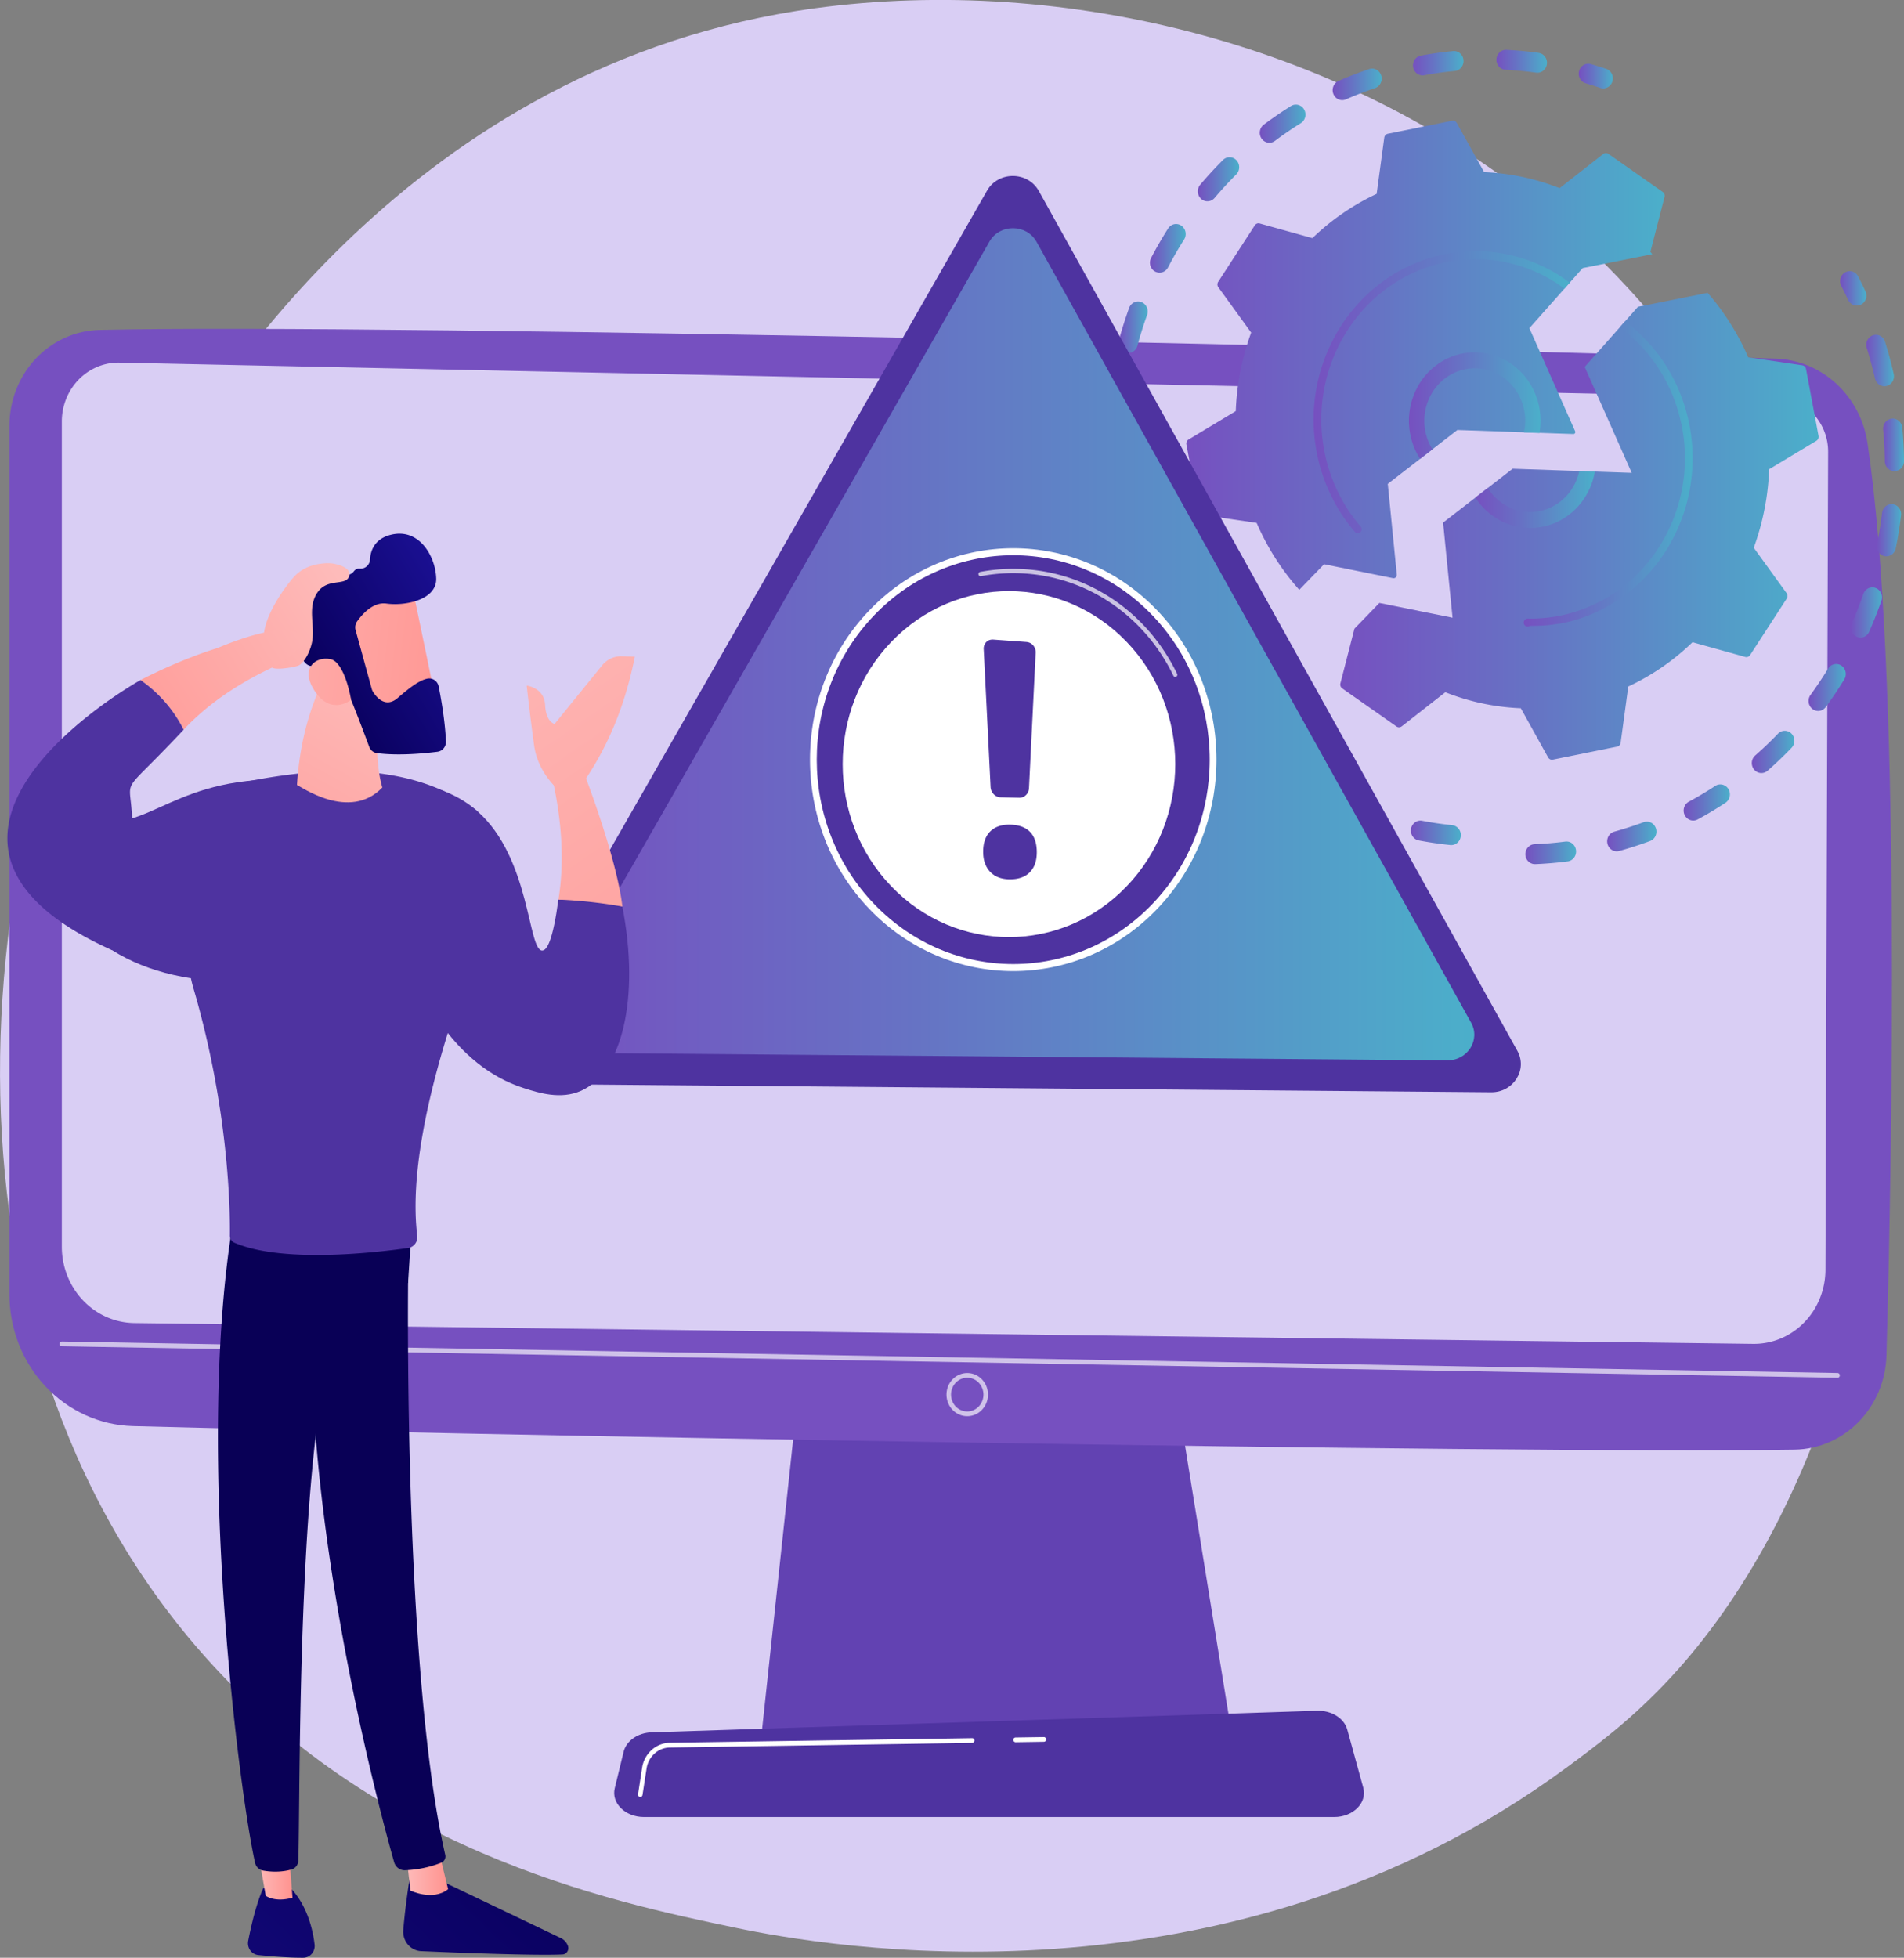 <svg xmlns="http://www.w3.org/2000/svg" width="287" height="295" fill="none"><rect width="100%" height="100%" fill="#808080" stroke="none"/><path fill="#D9CEF4" d="M251.889 252.711c-5.851 6.328-11.386 10.409-15.76 13.633-51.41 37.897-112.242 26.85-125.171 24.153-19.092-3.986-55.995-11.685-82.676-43.92-40.365-48.764-34.075-125.602-2.769-176.32 5.727-9.279 35.98-60.77 97.467-69.03 37.211-4.999 80.589 5.081 112 32.12 65.938 56.757 61.249 171.413 16.909 219.364Z"/><path fill="#6242B2" d="m120.836 204.951-6.127 57.15h71.087l-9.258-57.15h-55.702Z"/><path fill="#7650C0" d="M1.422 64.145v130.889c0 5.177 1.944 10.15 5.419 13.858 3.474 3.708 8.204 5.858 13.181 5.991 45.968 1.233 206.745 4.222 250.503 3.552 3.62-.057 7.079-1.565 9.656-4.21 2.577-2.644 4.073-6.221 4.175-9.984.844-30.407 2.22-103.526-2.857-137.472-.516-3.464-2.179-6.632-4.703-8.955-2.523-2.324-5.748-3.657-9.117-3.77-38.517-1.282-208.95-5.35-252.688-4.33-3.627.084-7.078 1.642-9.614 4.339-2.536 2.697-3.956 6.32-3.955 10.093Z"/><path fill="#D9CEF4" d="M9.32 63.509V187.86c0 3.021 1.142 5.921 3.18 8.073 2.039 2.152 4.81 3.384 7.714 3.429l244.018 3.136c1.424.022 2.837-.25 4.16-.8a10.735 10.735 0 0 0 3.542-2.404 11.222 11.222 0 0 0 2.378-3.638c.554-1.365.841-2.83.847-4.311l.403-123.241a8.36 8.36 0 0 0-2.228-5.738c-1.435-1.536-3.392-2.426-5.451-2.479L18.056 54.643a8.239 8.239 0 0 0-3.327.612 8.502 8.502 0 0 0-2.837 1.907 8.893 8.893 0 0 0-1.903 2.903 9.178 9.178 0 0 0-.67 3.444Z"/><path fill="#fff" d="M276.994 207.601h-.005L9.313 202.858a.339.339 0 0 1-.24-.109.368.368 0 0 1-.098-.254.378.378 0 0 1 .108-.248.352.352 0 0 1 .241-.104L277 206.886c.087.006.17.047.23.114s.093.155.092.247a.367.367 0 0 1-.096.245.337.337 0 0 1-.232.109ZM145.797 213.394a3.047 3.047 0 0 1-1.738-.548 3.23 3.23 0 0 1-1.151-1.46 3.367 3.367 0 0 1-.178-1.879c.12-.631.418-1.21.856-1.665a3.084 3.084 0 0 1 1.601-.89 3.014 3.014 0 0 1 1.807.185 3.159 3.159 0 0 1 1.403 1.198c.344.535.527 1.163.527 1.807 0 .862-.33 1.689-.916 2.299a3.067 3.067 0 0 1-2.211.953Zm0-5.793c-.483 0-.955.149-1.357.428a2.521 2.521 0 0 0-.9 1.14 2.634 2.634 0 0 0-.138 1.467c.094.493.327.946.668 1.301.342.355.777.597 1.251.695.474.098.965.047 1.411-.145a2.469 2.469 0 0 0 1.096-.936 2.617 2.617 0 0 0-.305-3.206 2.396 2.396 0 0 0-1.726-.744Z" opacity=".65"/><path fill="#4E33A0" d="M201.109 273.793H97.068c-2.825 0-4.95-2.093-4.403-4.34L94 263.962c.404-1.651 2.148-2.864 4.223-2.931l100.3-3.252c2.167-.071 4.087 1.126 4.559 2.843l2.407 8.745c.624 2.269-1.508 4.426-4.38 4.426Z"/><path fill="#fff" d="M153.075 262.523a.342.342 0 0 1-.232-.11.367.367 0 0 1-.003-.492.339.339 0 0 1 .23-.113l4.298-.065a.339.339 0 0 1 .231.111.366.366 0 0 1 0 .492.33.33 0 0 1-.231.111l-4.298.066h.005ZM96.517 270.769a.247.247 0 0 1-.054 0 .341.341 0 0 1-.224-.143.367.367 0 0 1-.062-.266l.613-3.993a4.51 4.51 0 0 1 1.43-2.674 4.198 4.198 0 0 1 2.749-1.089l45.587-.693a.343.343 0 0 1 .232.111.37.37 0 0 1 0 .492.339.339 0 0 1-.232.111l-45.586.694a3.522 3.522 0 0 0-2.31.914 3.787 3.787 0 0 0-1.2 2.247l-.614 3.994a.36.36 0 0 1-.113.209.334.334 0 0 1-.216.086Z"/><path fill="url(#a)" d="M226.907 10.514c1.555.077 3.127.226 4.665.44.377.045.755-.066 1.053-.308a1.545 1.545 0 0 0 .269-2.087 1.438 1.438 0 0 0-.937-.586 55.33 55.33 0 0 0-4.913-.463 1.417 1.417 0 0 0-1.021.402 1.533 1.533 0 0 0-.459 1.03c-.018.393.113.777.363 1.07.251.294.603.474.98.502Z"/><path fill="url(#b)" d="M186.388 24.159a1.441 1.441 0 0 0-.462-.337 1.399 1.399 0 0 0-1.583.291 59.61 59.61 0 0 0-3.411 3.703 1.542 1.542 0 0 0-.376 1.097 1.541 1.541 0 0 0 .489 1.046 1.398 1.398 0 0 0 1.611.212 1.47 1.47 0 0 0 .448-.368 57.296 57.296 0 0 1 3.241-3.518 1.543 1.543 0 0 0 .445-1.054 1.557 1.557 0 0 0-.098-.578 1.506 1.506 0 0 0-.304-.494Z"/><path fill="url(#c)" d="M168.653 58.15a1.406 1.406 0 0 0-1.07.294 1.52 1.52 0 0 0-.558.994 61.923 61.923 0 0 0-.454 5.107 1.53 1.53 0 0 0 .362 1.102 1.407 1.407 0 0 0 2.063.106 1.513 1.513 0 0 0 .464-1.06c.076-1.614.221-3.246.431-4.849a1.563 1.563 0 0 0-.281-1.114 1.469 1.469 0 0 0-.423-.389 1.412 1.412 0 0 0-.534-.191Z"/><path fill="url(#d)" d="M178.074 34.006a1.392 1.392 0 0 0-1.607.01c-.157.111-.292.253-.396.418a60.86 60.86 0 0 0-2.538 4.396 1.55 1.55 0 0 0 .121 1.691c.12.157.269.287.439.383a1.407 1.407 0 0 0 1.119.116c.184-.059.356-.156.503-.285.148-.13.27-.288.358-.467a57.997 57.997 0 0 1 2.413-4.177c.211-.333.286-.74.209-1.131a1.513 1.513 0 0 0-.621-.954Z"/><path fill="url(#e)" d="M214.656 11.348a53.169 53.169 0 0 1 4.64-.655c.097-.01.192-.029.285-.058.343-.109.635-.345.819-.665.185-.319.249-.698.18-1.064a1.512 1.512 0 0 0-.552-.914 1.408 1.408 0 0 0-1-.295c-1.628.158-3.272.39-4.886.69a1.447 1.447 0 0 0-.906.628 1.555 1.555 0 0 0-.227 1.108c.065.386.273.73.579.958.306.23.686.325 1.058.267h.01Z"/><path fill="url(#f)" d="M172.061 45.526a1.397 1.397 0 0 0-1.106.038 1.482 1.482 0 0 0-.757.84 62.485 62.485 0 0 0-1.541 4.873c-.051.19-.066.39-.044.586a1.541 1.541 0 0 0 .542 1.006 1.419 1.419 0 0 0 1.067.313 1.41 1.41 0 0 0 .537-.182 1.47 1.47 0 0 0 .43-.382c.118-.155.205-.333.257-.523a58.517 58.517 0 0 1 1.462-4.63 1.565 1.565 0 0 0-.037-1.152 1.51 1.51 0 0 0-.33-.477 1.438 1.438 0 0 0-.48-.31Z"/><path fill="url(#g)" d="M168.046 71.24a1.432 1.432 0 0 0-.981.534 1.543 1.543 0 0 0-.33 1.1c.147 1.691.367 3.4.652 5.08.067.394.281.743.596.971a1.402 1.402 0 0 0 1.248.207c.34-.106.63-.338.816-.652.186-.313.254-.687.193-1.05a60.26 60.26 0 0 1-.62-4.826 1.54 1.54 0 0 0-.515-1.022 1.427 1.427 0 0 0-.497-.281 1.389 1.389 0 0 0-.562-.062Z"/><path fill="url(#h)" d="M191.758 21.446a1.42 1.42 0 0 0 .427-.222 55.217 55.217 0 0 1 3.911-2.676c.323-.208.554-.54.644-.923.089-.384.03-.789-.164-1.128a1.456 1.456 0 0 0-.878-.684 1.397 1.397 0 0 0-1.086.153 59.24 59.24 0 0 0-4.118 2.82 1.509 1.509 0 0 0-.558.856c-.083.346-.045.71.107 1.03.152.319.407.572.721.713.314.142.666.163.994.06Z"/><path fill="url(#i)" d="M202.735 15.027c.048-.015.101-.033.146-.054a53.325 53.325 0 0 1 4.389-1.7c.362-.124.662-.39.836-.742.174-.351.208-.76.095-1.138a1.496 1.496 0 0 0-.701-.879 1.398 1.398 0 0 0-1.093-.113l-.029.01a55.61 55.61 0 0 0-4.621 1.79c-.34.15-.612.43-.759.783-.148.352-.161.75-.035 1.11.125.362.378.66.708.833.329.174.71.21 1.064.1Z"/><path fill="url(#j)" d="M172.067 85.093a1.51 1.51 0 0 0-.705-.88 1.414 1.414 0 0 0-1.095-.12l-.027.01c-.765.24-1.172 1.123-.926 1.913a62.976 62.976 0 0 0 1.725 4.856c.138.341.394.616.716.773.323.156.69.182 1.03.073.047-.024.092-.05.136-.078.175-.076.335-.187.468-.327.134-.14.24-.306.312-.488a1.548 1.548 0 0 0-.004-1.15 59.517 59.517 0 0 1-1.63-4.582Z"/><path fill="url(#k)" d="M243.042 12.277c.118-.38.087-.792-.087-1.148a1.463 1.463 0 0 0-.84-.748 58.93 58.93 0 0 0-2.27-.715 1.392 1.392 0 0 0-1.119.116c-.17.096-.319.226-.44.383a1.55 1.55 0 0 0-.121 1.691c.097.175.226.327.38.448.154.12.33.209.517.258.723.21 1.448.44 2.157.68a1.394 1.394 0 0 0 1.104-.09c.169-.09.32-.213.443-.363.124-.15.217-.324.276-.512Z"/><path fill="url(#l)" d="M218.914 124.34a52.817 52.817 0 0 1-4.564-.669 1.403 1.403 0 0 0-1.068.252c-.31.227-.523.571-.592.959-.068.388.012.788.224 1.115.213.327.54.554.911.632 1.585.304 3.202.541 4.807.705a1.41 1.41 0 0 0 1.047-.343c.292-.253.476-.616.513-1.009a1.545 1.545 0 0 0-.315-1.093 1.43 1.43 0 0 0-.963-.549Z"/><path fill="url(#m)" d="M278.585 45.2c.151.32.406.575.72.719a1.395 1.395 0 0 0 1.21-.023c.171-.087.324-.207.45-.354a1.536 1.536 0 0 0 .363-1.088 1.545 1.545 0 0 0-.143-.567 67.516 67.516 0 0 0-1.079-2.203 1.505 1.505 0 0 0-.356-.466 1.397 1.397 0 0 0-1.617-.175 1.466 1.466 0 0 0-.44.38 1.557 1.557 0 0 0-.135 1.684c.358.693.703 1.395 1.027 2.093Z"/><path fill="url(#n)" d="M285.157 63.079c-.381.039-.732.234-.976.542a1.553 1.553 0 0 0-.323 1.1c.148 1.586.233 3.195.253 4.785.005.399.162.78.437 1.058.136.138.297.246.473.32a1.398 1.398 0 0 0 1.571-.348 1.514 1.514 0 0 0 .41-1.069 61.855 61.855 0 0 0-.265-5.035 1.503 1.503 0 0 0-.52-1.017 1.396 1.396 0 0 0-1.06-.336Z"/><path fill="url(#o)" d="M285.305 75.98c-.381-.05-.764.06-1.067.304a1.52 1.52 0 0 0-.547 1 58.597 58.597 0 0 1-.769 4.726c-.08.39-.008.798.2 1.133.209.335.537.57.912.653.375.084.767.009 1.089-.208a1.51 1.51 0 0 0 .629-.948c.335-1.64.605-3.316.807-4.978.024-.196.01-.395-.039-.586a1.52 1.52 0 0 0-.679-.911 1.41 1.41 0 0 0-.536-.186Z"/><path fill="url(#p)" d="M275.541 100.778a58.36 58.36 0 0 1-2.633 3.936 1.562 1.562 0 0 0-.097 1.668c.096.17.223.319.374.439a1.39 1.39 0 0 0 1.604.101c.164-.1.307-.232.422-.389a60.322 60.322 0 0 0 2.771-4.142 1.552 1.552 0 0 0-.016-1.691 1.47 1.47 0 0 0-.412-.412 1.414 1.414 0 0 0-1.106-.195 1.409 1.409 0 0 0-.52.247 1.494 1.494 0 0 0-.387.438Z"/><path fill="url(#q)" d="M258.561 118.416a53.648 53.648 0 0 1-3.996 2.386c-.32.173-.566.464-.69.815-.125.351-.119.739.017 1.086.135.347.39.629.715.791a1.39 1.39 0 0 0 1.291-.021 55.52 55.52 0 0 0 4.208-2.517c.317-.217.539-.554.619-.94.08-.385.012-.788-.191-1.121a1.446 1.446 0 0 0-.892-.661 1.397 1.397 0 0 0-1.081.179v.003Z"/><path fill="url(#r)" d="M267.983 110.577a55.719 55.719 0 0 1-3.393 3.242 1.496 1.496 0 0 0-.361.458 1.555 1.555 0 0 0 .172 1.676c.123.152.275.277.445.368a1.392 1.392 0 0 0 1.114.09c.182-.062.35-.162.495-.293a58.625 58.625 0 0 0 3.573-3.413c.139-.139.251-.305.327-.489a1.56 1.56 0 0 0 .013-1.166 1.519 1.519 0 0 0-.317-.496 1.428 1.428 0 0 0-1.038-.441 1.41 1.41 0 0 0-1.03.464Z"/><path fill="url(#s)" d="M282.717 88.596a1.392 1.392 0 0 0-1.106.052 1.449 1.449 0 0 0-.454.348 1.526 1.526 0 0 0-.292.503 59.236 59.236 0 0 1-1.746 4.437c-.16.363-.176.777-.043 1.152.133.374.404.678.753.845.348.167.747.183 1.107.045s.652-.42.813-.783a62.697 62.697 0 0 0 1.837-4.67 1.57 1.57 0 0 0-.049-1.152 1.516 1.516 0 0 0-.335-.474 1.445 1.445 0 0 0-.485-.303Z"/><path fill="url(#t)" d="M235.943 126.811a53.28 53.28 0 0 1-4.595.391 1.39 1.39 0 0 0-.559.127 1.46 1.46 0 0 0-.468.343 1.503 1.503 0 0 0-.303.505 1.558 1.558 0 0 0 .044 1.167 1.449 1.449 0 0 0 .833.782c.182.067.375.094.567.082a55.956 55.956 0 0 0 4.842-.413c.381-.049.727-.253.963-.568.235-.315.341-.714.294-1.11a1.52 1.52 0 0 0-.547-1.001 1.402 1.402 0 0 0-1.067-.305h-.004Z"/><path fill="url(#u)" d="M247.701 123.91a56.57 56.57 0 0 1-4.405 1.417 1.46 1.46 0 0 0-.853.706 1.559 1.559 0 0 0-.138 1.125c.097.379.332.704.656.906a1.4 1.4 0 0 0 1.078.172 58.62 58.62 0 0 0 4.633-1.493 1.442 1.442 0 0 0 .858-.765 1.548 1.548 0 0 0 .067-1.173 1.537 1.537 0 0 0-.298-.514 1.408 1.408 0 0 0-1.598-.38v-.001Z"/><path fill="url(#v)" d="M284.137 51.49a1.508 1.508 0 0 0-.273-.515 1.438 1.438 0 0 0-.444-.366 1.384 1.384 0 0 0-1.106-.083 1.436 1.436 0 0 0-.493.287 1.498 1.498 0 0 0-.349.461 1.557 1.557 0 0 0-.086 1.148 60.564 60.564 0 0 1 1.246 4.617c.088.388.321.724.647.934a1.4 1.4 0 0 0 1.093.184l.085-.024c.352-.11.65-.357.834-.688.184-.331.239-.723.155-1.095a62.368 62.368 0 0 0-1.309-4.86Z"/><path fill="url(#w)" d="M207.063 121.725a50.425 50.425 0 0 1-2.119-.782 1.391 1.391 0 0 0-1.106.037 1.483 1.483 0 0 0-.757.839 1.56 1.56 0 0 0 .035 1.15c.158.364.449.647.807.788.741.291 1.492.568 2.236.824.363.121.757.088 1.097-.092.34-.18.598-.492.718-.868a1.561 1.561 0 0 0-.079-1.142 1.466 1.466 0 0 0-.828-.754h-.004Z"/><path fill="url(#x)" d="m271.662 55.045-8.141-1.194a37.404 37.404 0 0 0-6.116-9.721l-10.505 2.1-8.03 9.056 7.089 15.964-17.943-.624-10.491 8.122 1.425 14.33-11.03-2.224-3.755 3.873-2.118 8.239a.727.727 0 0 0 .02.428.704.704 0 0 0 .255.337l8.181 5.738a.656.656 0 0 0 .784-.021l6.573-5.14a34.655 34.655 0 0 0 11.377 2.413l4.115 7.403c.07.127.177.227.305.288.128.06.271.078.409.05l9.684-1.959a.67.67 0 0 0 .361-.206.716.716 0 0 0 .179-.386l1.148-8.466a35.75 35.75 0 0 0 9.684-6.669l7.948 2.212c.136.037.28.03.411-.021a.683.683 0 0 0 .324-.266l5.518-8.508a.727.727 0 0 0-.02-.816l-4.951-6.842a38.598 38.598 0 0 0 2.32-11.833l7.118-4.278a.69.69 0 0 0 .277-.317.723.723 0 0 0 .049-.426l-1.884-10.07a.711.711 0 0 0-.197-.38.665.665 0 0 0-.373-.186Z"/><path fill="url(#y)" d="M233.875 76.4a7.34 7.34 0 0 1-5.323.441c-1.767-.527-3.291-1.701-4.29-3.306l-1.857 1.44a9.999 9.999 0 0 0 4.486 3.815 9.554 9.554 0 0 0 5.771.551 9.8 9.8 0 0 0 5.08-2.899 10.454 10.454 0 0 0 2.652-5.359l-2.347-.086a8.05 8.05 0 0 1-1.485 3.204 7.646 7.646 0 0 1-2.687 2.2Z"/><path fill="url(#z)" d="M254.083 61.677c-1.549-5.347-4.765-10.006-9.141-13.243l-.791.892c4.227 3.086 7.335 7.559 8.824 12.701.231.794.422 1.6.574 2.413a24.908 24.908 0 0 1-1.184 13.429c-2.817 7.43-9.107 13.262-17.188 14.897-1.624.33-3.276.478-4.93.443a.567.567 0 0 0-.399.176.616.616 0 0 0-.016.836.568.568 0 0 0 .392.192c.1 0 .195-.053.293-.053.051 0 .101-.055.151-.055h.053c1.299 0 2.604-.053 3.894-.27.261-.043.522-.063.783-.116.82-.161 1.632-.365 2.433-.612 5.774-1.822 10.694-5.806 13.807-11.182 3.113-5.376 4.199-11.762 3.047-17.922a26.879 26.879 0 0 0-.602-2.526Z"/><path fill="url(#A)" d="m210.544 86.566-1.357-13.655 10.491-8.121 17.481.607a.276.276 0 0 0 .14-.032.291.291 0 0 0 .153-.24.308.308 0 0 0-.025-.148l-6.896-15.526 8.031-9.056 10.508-2.098c-.101-.114-.195-.232-.295-.345l2.125-8.266a.736.736 0 0 0-.02-.428.702.702 0 0 0-.255-.337l-8.181-5.738a.658.658 0 0 0-.785.02l-6.572 5.148a34.632 34.632 0 0 0-11.377-2.413l-4.115-7.404a.683.683 0 0 0-.305-.287.652.652 0 0 0-.409-.05l-9.684 1.958a.664.664 0 0 0-.361.206.718.718 0 0 0-.18.386l-1.147 8.467a35.742 35.742 0 0 0-9.684 6.668l-7.947-2.21a.65.65 0 0 0-.411.02.682.682 0 0 0-.324.265l-5.518 8.508a.718.718 0 0 0-.115.411.72.72 0 0 0 .135.405l4.949 6.833a38.592 38.592 0 0 0-2.32 11.832l-7.119 4.279a.694.694 0 0 0-.276.317.728.728 0 0 0-.048.424l1.883 10.072a.707.707 0 0 0 .198.376c.102.1.231.166.371.186l8.14 1.194a37.434 37.434 0 0 0 6.413 10.071l-.007.026 3.755-3.872 10.39 2.098a.467.467 0 0 0 .419-.126.507.507 0 0 0 .151-.425Z"/><path fill="url(#B)" d="M215.924 67.699a8.078 8.078 0 0 1-.505-.93 8.212 8.212 0 0 1-.268-6.046c.684-1.972 2.093-3.582 3.917-4.476a7.31 7.31 0 0 1 4.97-.544 7.506 7.506 0 0 1 3.456 1.923 7.94 7.94 0 0 1 2.072 3.46 8.195 8.195 0 0 1 .138 4.073l2.349.087c.278-1.597.191-3.24-.256-4.796a10.43 10.43 0 0 0-2.318-4.156 9.885 9.885 0 0 0-3.876-2.613 9.561 9.561 0 0 0-4.594-.504 9.695 9.695 0 0 0-4.315 1.715 10.181 10.181 0 0 0-3.099 3.562 10.615 10.615 0 0 0-1.212 4.635 10.666 10.666 0 0 0 .938 4.704c.215.467.463.917.742 1.346l1.861-1.44Z"/><path fill="url(#C)" d="M236.044 42.186a23.743 23.743 0 0 0-8.775-3.842 23.322 23.322 0 0 0-9.522-.028c-13.198 2.668-21.855 16.009-19.288 29.74.841 4.502 2.839 8.684 5.783 12.1a.56.56 0 0 0 .714.121.597.597 0 0 0 .253-.3.63.63 0 0 0 .018-.397.591.591 0 0 0-.123-.228c-2.803-3.252-4.705-7.234-5.505-11.521-2.444-13.078 5.792-25.785 18.373-28.325a22.214 22.214 0 0 1 9.069.023 22.62 22.62 0 0 1 8.36 3.655c.141.105.278.203.416.305l.791-.892c-.19-.137-.374-.278-.564-.411Z"/><path fill="#4E33A0" d="M148.784 28.723 75.346 157.045c-1.614 2.817.496 6.264 3.848 6.295l145.571 1.246c3.364.028 5.535-3.404 3.951-6.249l-72.135-129.57c-1.658-2.98-6.102-3.004-7.797-.044Z"/><path fill="url(#D)" d="M149.152 36.389 82.462 152.93c-1.466 2.559.45 5.689 3.493 5.715l132.208 1.131c3.056.026 5.027-3.092 3.588-5.675L156.238 36.429c-1.508-2.706-5.545-2.728-7.086-.04Z"/><path fill="url(#E)" d="M61.874 282.256s-.73 4.301-1.089 8.562c-.032.395.014.793.134 1.169.12.376.311.723.563 1.02.252.297.56.538.904.709.344.17.718.266 1.098.282 5.455.236 17.121.696 21.307.502a.89.89 0 0 0 .415-.128.93.93 0 0 0 .313-.31.98.98 0 0 0 .08-.871 2.102 2.102 0 0 0-1.052-1.154l-19.267-9.21-3.406-.571Z"/><path fill="url(#F)" d="m61.275 279.728.587 5.146s3.377 1.635 5.682-.209l-1.398-5.736-4.87.799Z"/><path fill="url(#G)" d="M61.717 182.966c-.254 1.344-1.362 67.072 5.394 96.527.055.232.029.476-.075.69a.98.98 0 0 1-.489.473c-1.036.44-3.068 1.077-5.502 1.162a1.609 1.609 0 0 1-1.023-.324 1.723 1.723 0 0 1-.619-.908c-1.932-6.834-11.185-41.074-12.392-73.783-1.348-36.549 0-1.244 0-1.244l.791-22.592 13.915-.001Z"/><path fill="url(#H)" d="M39.702 284.501s-1.163 2.173-2.29 7.945a1.857 1.857 0 0 0 .299 1.421c.142.203.324.371.533.496.21.124.441.202.681.227 1.8.184 4.574.42 6.794.405.242-.001.481-.054.702-.158.22-.103.418-.254.578-.442.16-.188.281-.41.353-.65.073-.24.096-.493.067-.743-.246-2.107-1.009-5.56-3.38-8.258l-4.337-.243Z"/><path fill="url(#I)" d="m38.684 277.881 1.372 7.783s1.357 1.049 4.035.289l-.654-8.374-4.753.302Z"/><path fill="url(#J)" d="M34.978 184.983c-5.526 34.679 1.198 85.711 3.466 95.699.067.3.218.572.433.782.216.211.486.35.778.401 1.008.175 2.678.314 4.321-.18.276-.084.52-.256.697-.492.177-.236.278-.523.29-.822.302-8.078-.243-57.649 4.904-77.24a4.453 4.453 0 0 1 1.652-2.456l9.991-7.388.767-11.942-27.299 3.638Z"/><path fill="#4E33A0" d="M84.17 135.551c-.84 6.212-1.727 7.639-2.421 7.677-2.192.117-1.75-13.889-9.77-20.975-5.066-4.474-11.985-4.843-17.413-4.321l7.598 28.341c1.11 2.822 5.928 14.238 16.84 17.704 2.22.705 5.527 1.755 8.603.379 6.07-2.713 8.915-13.831 6.202-27.752-1.271-.493-3.038-1.019-9.639-1.053Z"/><path fill="url(#K)" d="m82.236 111.324 1.009 5.904c1.614 7.221 1.766 13.241.929 18.323a75.32 75.32 0 0 1 4.357.314 74.44 74.44 0 0 1 5.287.735c-.873-7.344-5.572-19.54-5.572-19.54-2.838-4.251-3.175-1.481-6.01-5.736Z"/><path fill="url(#L)" d="M93.716 98.884a3.62 3.62 0 0 0-1.632.34c-.512.239-.967.595-1.329 1.042l-7.162 8.826s-1.303-.277-1.425-2.874c-.122-2.596-2.774-2.908-2.774-2.908s.382 3.62 1.11 8.979c.416 3.065 2.158 5.301 3.573 6.657l4.143-1.484c3.801-5.65 6.16-11.878 7.472-18.525l-1.976-.053Z"/><path fill="#4E33A0" d="M26.212 122.896c.477-.131 3.74-3.636 4.23-3.733 8.04-1.594 28.11-7.215 41.542 3.09.034.298.055.536.068.735.207.314.392.644.554.986a47.464 47.464 0 0 0 4.533 7.363 4.795 4.795 0 0 0-.934 1.378c-3.228 7.19-15.462 35.906-13.316 53.466.058.434-.053.874-.306 1.224s-.63.581-1.047.644c-4.749.683-18.894 2.349-26.202-.79a1.123 1.123 0 0 1-.507-.437 1.195 1.195 0 0 1-.183-.657c.047-3.524-.096-18.815-5.485-37.243-.2-.687-.366-1.385-.497-2.09l-.192.42-2.258-24.356Z"/><path fill="#4E33A0" d="M38.483 117.569c-14.995 1.143-18.129 10.051-28.49 4.605l1.834 16.687c3.842 4.414 9.644 7.419 16.954 8.545l9.702-29.837Z"/><path fill="url(#M)" d="M48.727 102.477c-2.569 5.326-3.641 10.751-3.963 15.802.553.21 7.927 5.534 12.864.384-1.056-3.534-.881-8.854-.613-14.311l-8.288-1.875Z"/><path fill="url(#N)" d="M62.105 88.474c.142.238 3.827 18.313 3.827 18.313l-9.968 1.968-5.94-16.585s9.717-7.675 12.081-3.696Z"/><path fill="url(#O)" d="M53.825 93.638c-.132.187-.22.403-.26.63-.038.228-.027.463.035.685l2.437 8.862c.036.134.09.262.161.38.393.653 1.805 2.628 3.71 1.007 1.621-1.383 3.127-2.629 4.485-2.938a1.422 1.422 0 0 1 1.102.214c.161.11.3.252.408.417.108.166.183.352.221.548.34 1.698.959 5.141 1.096 8.272.015.38-.108.751-.345 1.04a1.434 1.434 0 0 1-.931.52c-1.981.254-5.865.63-9.115.21a1.421 1.421 0 0 1-.718-.312 1.504 1.504 0 0 1-.46-.651c-.854-2.297-3.27-8.726-4.22-10.432-.884-1.585-3.228-1.734-4.309-1.714a1.424 1.424 0 0 1-.589-.116c-.186-.08-.355-.2-.495-.351-.853-.921-2.22-3.003.1-5.235.275-.272.437-.645.452-1.04a1.554 1.554 0 0 0-.373-1.072c-.935-1.093-1.792-2.894-.01-4.93 1.805-2.059 3.982-1.68 5.38-1.095.619.26 1.357.091 1.762-.46a.97.97 0 0 1 .39-.317.929.929 0 0 1 .49-.075 1.43 1.43 0 0 0 1.537-1.364c.093-1.423.739-3.126 3.12-3.734 4.37-1.115 6.79 3.363 6.866 6.594.076 3.231-4.727 4.161-7.496 3.768-2.038-.288-3.692 1.64-4.431 2.69Z"/><path fill="url(#P)" d="M52.925 105.446s-.928-5.722-3.144-6.137c-2.217-.416-4.502 1.354-2.467 4.627 2.532 4.075 5.61 1.51 5.61 1.51Z"/><path fill="url(#Q)" d="M49.27 84.86a4.91 4.91 0 0 1 1.268.125c1.053.231 2.457.795 2.091 1.85-.548 1.581-3.397.104-4.913 2.654-1.337 2.248-.242 4.69-.652 7.114-.202 1.18-.927 2.93-1.94 3.619-.453.307-4.029.896-4.224.236l-.995-3.358c-.894-3.017 2.542-8.045 4.313-10.078 1.37-1.566 3.224-2.084 5.051-2.161Z"/><path fill="url(#R)" d="m45.879 96.971-3.421 2.962c-6.557 2.901-11.325 6.321-14.78 10.02a19.99 19.99 0 0 0-6.502-7.481c6.613-3.388 11.534-4.794 11.534-4.794 13.347-5.583 13.169-.707 13.169-.707Z"/><path fill="#4E33A0" d="M27.679 109.953c-10.785 11.549-7.634 5.681-7.72 15.526-.03 3.672-3.094 17.686-3.094 17.686-32.981-14.817-5.458-35.04 4.311-40.692a19.988 19.988 0 0 1 6.503 7.48Z"/><path fill="#fff" d="M174.393 136.996c11.964-12.442 11.964-32.615 0-45.057s-31.361-12.442-43.324 0c-11.964 12.442-11.964 32.615 0 45.057 11.963 12.442 31.36 12.442 43.324 0Z"/><path fill="#4E33A0" d="M173.673 136.247c11.565-12.029 11.565-31.53 0-43.558-11.566-12.029-30.318-12.029-41.884 0-11.566 12.028-11.566 31.529 0 43.558 11.566 12.028 30.318 12.028 41.884 0Z"/><path fill="#fff" d="M177.153 101.999a.313.313 0 0 0 .266-.156.33.33 0 0 0 .013-.316c-4.735-9.757-14.2-15.817-24.7-15.817-1.673 0-3.342.156-4.988.466a.31.31 0 0 0-.201.135.331.331 0 0 0 .079.453c.068.049.152.068.234.052a26.319 26.319 0 0 1 4.876-.455c10.263 0 19.513 5.923 24.142 15.458a.309.309 0 0 0 .279.18Z" opacity=".7"/><path fill="#fff" d="M169.811 133.571c9.789-10.18 9.789-26.686 0-36.866s-25.66-10.18-35.45 0c-9.789 10.18-9.789 26.686 0 36.866 9.79 10.181 25.661 10.181 35.45 0Z"/><path fill="#4E33A0" d="m153.638 120.208-2.837-.071c-.791-.02-1.444-.722-1.486-1.55l-1.039-20.785a1.398 1.398 0 0 1 .41-1.072c.282-.29.674-.382 1.083-.352l4.886.353c.403.03.783.167 1.057.493a1.597 1.597 0 0 1 .4 1.135l-1.008 20.406a1.531 1.531 0 0 1-.451 1.031c-.274.27-.638.417-1.015.412ZM149.26 125.285c.708-.704 1.704-1.045 2.987-1.023 1.321.022 2.324.384 3.008 1.085.684.702 1.025 1.724 1.025 3.067 0 1.296-.35 2.301-1.048 3.013-.699.712-1.694 1.069-2.985 1.071-1.267 0-2.258-.37-2.975-1.109-.717-.739-1.076-1.754-1.078-3.043 0-1.335.355-2.355 1.066-3.061Z"/><defs><linearGradient id="a" x1="225.529" x2="233.211" y1="9.238" y2="9.238" gradientUnits="userSpaceOnUse"><stop stop-color="#7650C0"/><stop offset=".38" stop-color="#6771C4"/><stop offset="1" stop-color="#4BAFCA"/></linearGradient><linearGradient id="b" x1="180.572" x2="186.791" y1="27.005" y2="27.005" gradientUnits="userSpaceOnUse"><stop stop-color="#7650C0"/><stop offset=".38" stop-color="#6771C4"/><stop offset="1" stop-color="#4BAFCA"/></linearGradient><linearGradient id="c" x1="166.569" x2="169.904" y1="62.129" y2="62.129" gradientUnits="userSpaceOnUse"><stop stop-color="#7650C0"/><stop offset=".38" stop-color="#6771C4"/><stop offset="1" stop-color="#4BAFCA"/></linearGradient><linearGradient id="d" x1="173.356" x2="178.725" y1="37.405" y2="37.405" gradientUnits="userSpaceOnUse"><stop stop-color="#7650C0"/><stop offset=".38" stop-color="#6771C4"/><stop offset="1" stop-color="#4BAFCA"/></linearGradient><linearGradient id="e" x1="212.954" x2="220.612" y1="9.531" y2="9.531" gradientUnits="userSpaceOnUse"><stop stop-color="#7650C0"/><stop offset=".38" stop-color="#6771C4"/><stop offset="1" stop-color="#4BAFCA"/></linearGradient><linearGradient id="f" x1="168.603" x2="172.997" y1="49.31" y2="49.31" gradientUnits="userSpaceOnUse"><stop stop-color="#7650C0"/><stop offset=".38" stop-color="#6771C4"/><stop offset="1" stop-color="#4BAFCA"/></linearGradient><linearGradient id="g" x1="166.73" x2="170.259" y1="75.216" y2="75.216" gradientUnits="userSpaceOnUse"><stop stop-color="#7650C0"/><stop offset=".38" stop-color="#6771C4"/><stop offset="1" stop-color="#4BAFCA"/></linearGradient><linearGradient id="h" x1="189.894" x2="196.801" y1="18.632" y2="18.632" gradientUnits="userSpaceOnUse"><stop stop-color="#7650C0"/><stop offset=".38" stop-color="#6771C4"/><stop offset="1" stop-color="#4BAFCA"/></linearGradient><linearGradient id="i" x1="200.872" x2="208.27" y1="12.714" y2="12.714" gradientUnits="userSpaceOnUse"><stop stop-color="#7650C0"/><stop offset=".38" stop-color="#6771C4"/><stop offset="1" stop-color="#4BAFCA"/></linearGradient><linearGradient id="j" x1="169.242" x2="173.81" y1="87.907" y2="87.907" gradientUnits="userSpaceOnUse"><stop stop-color="#7650C0"/><stop offset=".38" stop-color="#6771C4"/><stop offset="1" stop-color="#4BAFCA"/></linearGradient><linearGradient id="k" x1="238.007" x2="243.114" y1="11.463" y2="11.463" gradientUnits="userSpaceOnUse"><stop stop-color="#7650C0"/><stop offset=".38" stop-color="#6771C4"/><stop offset="1" stop-color="#4BAFCA"/></linearGradient><linearGradient id="l" x1="212.642" x2="220.219" y1="125.493" y2="125.493" gradientUnits="userSpaceOnUse"><stop stop-color="#7650C0"/><stop offset=".38" stop-color="#6771C4"/><stop offset="1" stop-color="#4BAFCA"/></linearGradient><linearGradient id="m" x1="277.388" x2="281.333" y1="43.471" y2="43.471" gradientUnits="userSpaceOnUse"><stop stop-color="#7650C0"/><stop offset=".38" stop-color="#6771C4"/><stop offset="1" stop-color="#4BAFCA"/></linearGradient><linearGradient id="n" x1="283.851" x2="287.003" y1="67.031" y2="67.031" gradientUnits="userSpaceOnUse"><stop stop-color="#7650C0"/><stop offset=".38" stop-color="#6771C4"/><stop offset="1" stop-color="#4BAFCA"/></linearGradient><linearGradient id="o" x1="282.89" x2="286.571" y1="79.897" y2="79.897" gradientUnits="userSpaceOnUse"><stop stop-color="#7650C0"/><stop offset=".38" stop-color="#6771C4"/><stop offset="1" stop-color="#4BAFCA"/></linearGradient><linearGradient id="p" x1="272.614" x2="278.208" y1="103.604" y2="103.604" gradientUnits="userSpaceOnUse"><stop stop-color="#7650C0"/><stop offset=".38" stop-color="#6771C4"/><stop offset="1" stop-color="#4BAFCA"/></linearGradient><linearGradient id="q" x1="253.785" x2="260.78" y1="120.913" y2="120.913" gradientUnits="userSpaceOnUse"><stop stop-color="#7650C0"/><stop offset=".38" stop-color="#6771C4"/><stop offset="1" stop-color="#4BAFCA"/></linearGradient><linearGradient id="r" x1="264.08" x2="270.455" y1="113.305" y2="113.305" gradientUnits="userSpaceOnUse"><stop stop-color="#7650C0"/><stop offset=".38" stop-color="#6771C4"/><stop offset="1" stop-color="#4BAFCA"/></linearGradient><linearGradient id="s" x1="278.987" x2="283.673" y1="92.286" y2="92.286" gradientUnits="userSpaceOnUse"><stop stop-color="#7650C0"/><stop offset=".38" stop-color="#6771C4"/><stop offset="1" stop-color="#4BAFCA"/></linearGradient><linearGradient id="t" x1="229.959" x2="237.568" y1="128.504" y2="128.504" gradientUnits="userSpaceOnUse"><stop stop-color="#7650C0"/><stop offset=".38" stop-color="#6771C4"/><stop offset="1" stop-color="#4BAFCA"/></linearGradient><linearGradient id="u" x1="242.221" x2="249.633" y1="126.054" y2="126.054" gradientUnits="userSpaceOnUse"><stop stop-color="#7650C0"/><stop offset=".38" stop-color="#6771C4"/><stop offset="1" stop-color="#4BAFCA"/></linearGradient><linearGradient id="v" x1="281.314" x2="285.485" y1="54.321" y2="54.321" gradientUnits="userSpaceOnUse"><stop stop-color="#7650C0"/><stop offset=".38" stop-color="#6771C4"/><stop offset="1" stop-color="#4BAFCA"/></linearGradient><linearGradient id="w" x1="202.982" x2="208.055" y1="122.752" y2="122.752" gradientUnits="userSpaceOnUse"><stop stop-color="#7650C0"/><stop offset=".38" stop-color="#6771C4"/><stop offset="1" stop-color="#4BAFCA"/></linearGradient><linearGradient id="x" x1="202.023" x2="274.127" y1="79.299" y2="79.299" gradientUnits="userSpaceOnUse"><stop stop-color="#7650C0"/><stop offset=".38" stop-color="#6771C4"/><stop offset="1" stop-color="#4BAFCA"/></linearGradient><linearGradient id="y" x1="222.405" x2="240.394" y1="75.276" y2="75.276" gradientUnits="userSpaceOnUse"><stop stop-color="#7650C0"/><stop offset=".38" stop-color="#6771C4"/><stop offset="1" stop-color="#4BAFCA"/></linearGradient><linearGradient id="z" x1="229.657" x2="255.141" y1="71.425" y2="71.425" gradientUnits="userSpaceOnUse"><stop stop-color="#7650C0"/><stop offset=".38" stop-color="#6771C4"/><stop offset="1" stop-color="#4BAFCA"/></linearGradient><linearGradient id="A" x1="178.815" x2="250.92" y1="53.535" y2="53.535" gradientUnits="userSpaceOnUse"><stop stop-color="#7650C0"/><stop offset=".38" stop-color="#6771C4"/><stop offset="1" stop-color="#4BAFCA"/></linearGradient><linearGradient id="B" x1="212.384" x2="232.219" y1="61.112" y2="61.112" gradientUnits="userSpaceOnUse"><stop stop-color="#7650C0"/><stop offset=".38" stop-color="#6771C4"/><stop offset="1" stop-color="#4BAFCA"/></linearGradient><linearGradient id="C" x1="198.012" x2="236.604" y1="59.098" y2="59.098" gradientUnits="userSpaceOnUse"><stop stop-color="#7650C0"/><stop offset=".38" stop-color="#6771C4"/><stop offset="1" stop-color="#4BAFCA"/></linearGradient><linearGradient id="D" x1="81.959" x2="222.23" y1="97.082" y2="97.082" gradientUnits="userSpaceOnUse"><stop stop-color="#7650C0"/><stop offset=".38" stop-color="#6771C4"/><stop offset="1" stop-color="#4BAFCA"/></linearGradient><linearGradient id="E" x1="84.182" x2="10.605" y1="276.31" y2="353.265" gradientUnits="userSpaceOnUse"><stop stop-color="#09005D"/><stop offset="1" stop-color="#1A0F91"/></linearGradient><linearGradient id="F" x1="61.275" x2="67.544" y1="282.238" y2="282.238" gradientUnits="userSpaceOnUse"><stop stop-color="#FEBBBA"/><stop offset="1" stop-color="#FF928E"/></linearGradient><linearGradient id="G" x1="-309.934" x2="-239.281" y1="679.362" y2="599.738" gradientUnits="userSpaceOnUse"><stop stop-color="#020039"/><stop offset="1" stop-color="#090056"/></linearGradient><linearGradient id="H" x1="68.351" x2="-5.227" y1="261.172" y2="338.128" gradientUnits="userSpaceOnUse"><stop stop-color="#09005D"/><stop offset="1" stop-color="#1A0F91"/></linearGradient><linearGradient id="I" x1="38.684" x2="44.096" y1="281.904" y2="281.904" gradientUnits="userSpaceOnUse"><stop stop-color="#FEBBBA"/><stop offset="1" stop-color="#FF928E"/></linearGradient><linearGradient id="J" x1="-319.407" x2="-248.754" y1="670.957" y2="591.332" gradientUnits="userSpaceOnUse"><stop stop-color="#020039"/><stop offset="1" stop-color="#090056"/></linearGradient><linearGradient id="K" x1="61.066" x2="127.941" y1="87.174" y2="183.492" gradientUnits="userSpaceOnUse"><stop stop-color="#FEBBBA"/><stop offset="1" stop-color="#FF928E"/></linearGradient><linearGradient id="L" x1="71.168" x2="138.043" y1="80.159" y2="176.476" gradientUnits="userSpaceOnUse"><stop stop-color="#FEBBBA"/><stop offset="1" stop-color="#FF928E"/></linearGradient><linearGradient id="M" x1="58.221" x2="31.427" y1="100.723" y2="149.077" gradientUnits="userSpaceOnUse"><stop stop-color="#FEBBBA"/><stop offset="1" stop-color="#FF928E"/></linearGradient><linearGradient id="N" x1="25.235" x2="74.346" y1="94.373" y2="99.974" gradientUnits="userSpaceOnUse"><stop stop-color="#FEBBBA"/><stop offset="1" stop-color="#FF928E"/></linearGradient><linearGradient id="O" x1="48.884" x2="70.035" y1="105.029" y2="92.458" gradientUnits="userSpaceOnUse"><stop stop-color="#09005D"/><stop offset="1" stop-color="#1A0F91"/></linearGradient><linearGradient id="P" x1="24.588" x2="73.7" y1="100.04" y2="105.641" gradientUnits="userSpaceOnUse"><stop stop-color="#FEBBBA"/><stop offset="1" stop-color="#FF928E"/></linearGradient><linearGradient id="Q" x1="52.131" x2="11.828" y1="88.295" y2="114.596" gradientUnits="userSpaceOnUse"><stop stop-color="#FEBBBA"/><stop offset="1" stop-color="#FF928E"/></linearGradient><linearGradient id="R" x1="51.344" x2="9.418" y1="87.471" y2="114.832" gradientUnits="userSpaceOnUse"><stop stop-color="#FEBBBA"/><stop offset="1" stop-color="#FF928E"/></linearGradient></defs></svg>